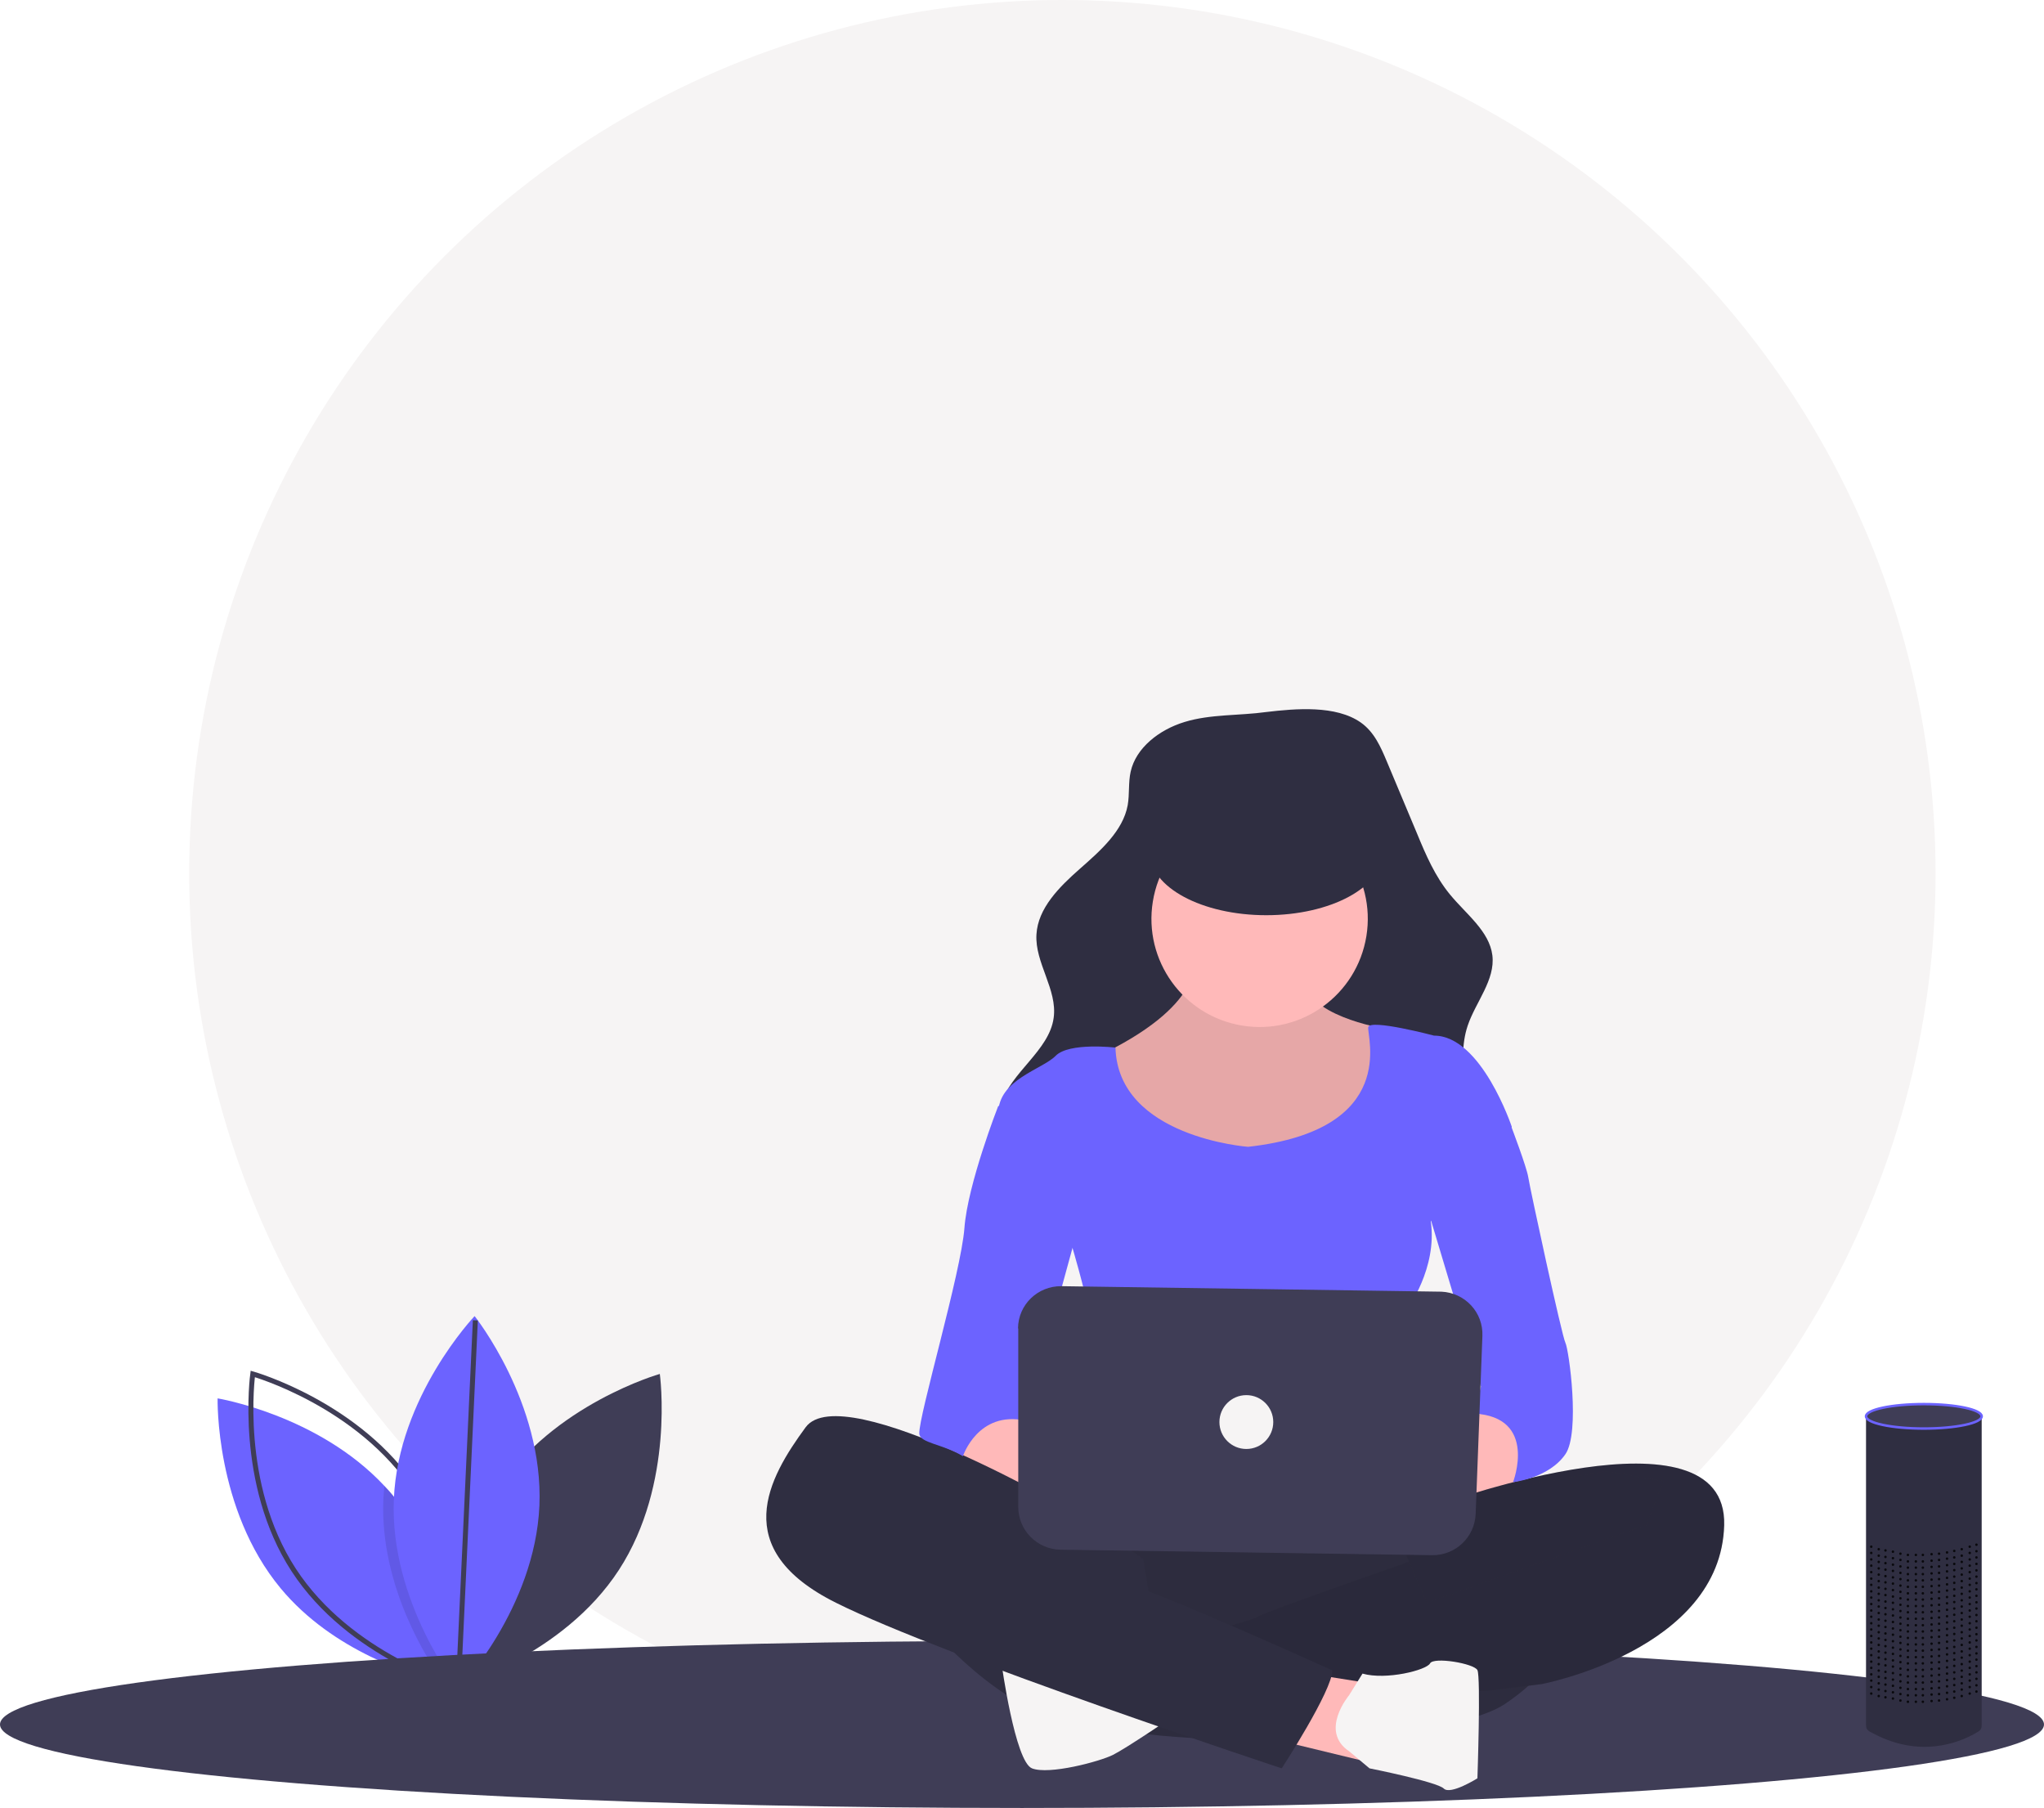 <?xml version="1.0" encoding="utf-8"?>
<!-- Generator: Adobe Illustrator 24.0.1, SVG Export Plug-In . SVG Version: 6.00 Build 0)  -->
<svg version="1.1" id="e4ebe004-ac85-4249-bdf7-a9685d9ba22f"
	 xmlns="http://www.w3.org/2000/svg" xmlns:xlink="http://www.w3.org/1999/xlink" x="0px" y="0px" viewBox="0 0 820 725.2"
	 style="enable-background:new 0 0 820 725.2;" xml:space="preserve">
<style type="text/css">
	.st0{fill:#F6F4F4;}
	.st1{fill:#3F3D56;}
	.st2{fill:#6C63FF;}
	.st3{fill:none;stroke:#3F3D56;stroke-width:2;stroke-miterlimit:10;}
	.st4{opacity:0.1;enable-background:new    ;}
	.st5{fill:#2F2E41;}
	.st6{fill:#FFB9B9;}
	.st7{opacity:5.000000e-02;enable-background:new    ;}
	.st8{fill:#3F3D56;stroke:#6C63FF;stroke-miterlimit:10;}
	.st9{opacity:0.8;}
</style>
<title>voice interface</title>
<circle class="st0" cx="426.2" cy="350.3" r="350.3"/>
<path class="st1" d="M199.4,597.8c-22.6,34.6-16.4,78.6-16.4,78.6s42.8-12.1,65.3-46.7s16.4-78.6,16.4-78.6S222,563.2,199.4,597.8z"
	/>
<path class="st2" d="M182.9,676c0,0-0.5-0.1-1.6-0.3c-0.8-0.2-1.9-0.4-3.3-0.7c-12.1-2.9-44.3-12.5-65.4-37.9
	c-26.4-31.8-25.3-76.2-25.3-76.2s40.3,6.6,66.9,35.1c1.2,1.2,2.3,2.5,3.4,3.8c22.9,27.7,25.1,64.9,25.3,74.1
	C182.9,675.3,182.9,676,182.9,676z"/>
<path class="st3" d="M166.7,597.8c22.6,34.6,16.4,78.6,16.4,78.6s-42.8-12.1-65.3-46.7s-16.4-78.6-16.4-78.6
	S144.1,563.2,166.7,597.8z"/>
<path class="st4" d="M182.9,673.9c-0.6,0.7-1.1,1.3-1.6,1.8c-1,1.1-1.5,1.7-1.5,1.7s-0.7-0.8-1.8-2.4c-6.1-8.5-25.7-38.7-24.2-73.6
	c0.1-1.8,0.2-3.6,0.4-5.4c1.2,1.2,2.3,2.5,3.4,3.8C180.6,627.5,182.7,664.7,182.9,673.9z"/>
<path class="st2" d="M216.4,603.9c-1.8,41.3-32.4,73.5-32.4,73.5s-27.7-34.7-26-76s32.4-73.5,32.4-73.5S218.1,562.6,216.4,603.9z"/>
<line class="st3" x1="183.9" y1="676.2" x2="190.7" y2="529.6"/>
<ellipse class="st1" cx="410" cy="691.7" rx="410" ry="33.5"/>
<path class="st5" d="M475.2,289.6c-10.2,3.1-19.5,10.4-21.6,19.9c-1,4.4-0.4,9-1.2,13.5c-1.9,10.3-10.9,18.2-19.2,25.5
	s-16.8,15.8-17.4,26.3c-0.7,11.4,8.5,22.1,6.9,33.5c-1.8,13.2-17.3,21.8-21.1,34.6c-2.6,8.6,0.6,17.8,5.7,25.4
	c9.8,14.4,26.6,24.2,44.4,29.5s36.9,6.4,55.6,6.5c22.9,0.2,47.7-1.6,64.9-15.2c9.8-7.8,16-18.7,17.2-30.5c1.6-15.8-5.7-32-0.6-47.2
	c3.2-9.5,11.1-18.3,9.9-28.2c-1.2-9.7-10.5-16.5-17-24.4c-6-7.3-9.7-15.9-13.2-24.4l-12.2-29.1c-2.4-5.7-5-11.7-10.4-15.5
	c-10-7-26.1-5.6-37.9-4.2C497.2,287.1,485.6,286.4,475.2,289.6z"/>
<path class="st6" d="M479,384.1c0,0,5.4,17.6-35.2,37.9c-40.6,20.3,4.1,42,4.1,42l47.4,10.8c0,0,48.8-6.8,54.2-14.9
	s14.9-35.2,12.2-39.3c-2-2.9-4.3-5.6-6.8-8.1c0,0-32.5-5.4-31.2-20.3S479,384.1,479,384.1z"/>
<path class="st4" d="M479,384.1c0,0,5.4,17.6-35.2,37.9c-40.6,20.3,4.1,42,4.1,42l47.4,10.8c0,0,48.8-6.8,54.2-14.9
	s14.9-35.2,12.2-39.3c-2-2.9-4.3-5.6-6.8-8.1c0,0-32.5-5.4-31.2-20.3S479,384.1,479,384.1z"/>
<ellipse transform="matrix(0.16 -0.987 0.987 0.16 60.653 808.402)" class="st6" cx="505.4" cy="368.6" rx="43.4" ry="43.4"/>
<path class="st2" d="M500.7,460c0,0-52.2-3.8-53.2-39.8c0,0-18.6-2.2-24,3.3s-23,9.5-23,23s29.8,54.2,29.8,54.2s16.3,54.2,9.5,63.7
	s-8.1,33.9-8.1,33.9s67.7-5.4,78.6,0s54.2,5.4,56.9,0s-2.7-73.2-2.7-73.2s12.2-16.3,9.5-35.2l32.5-37.9c0,0-12.2-36.6-31.2-36.6
	c0,0-25.7-6.8-26.4-3.4S561.6,453.2,500.7,460z"/>
<path class="st6" d="M378.1,578.9c0,0,12.3,18.6,43.7,22.6c31.4,4,36.9-6.6,34.2-9.3c-2.7-2.7-35.5-14.6-35.5-14.6L401.3,563
	L378.1,578.9z"/>
<path class="st6" d="M603.2,562.2l-37.2,19.6c0,0-46.1-6.5-29.5,9.7c16.6,16.3,49.8,12.8,49.8,12.8l32.6-14L603.2,562.2z"/>
<path class="st5" d="M424.8,598.2c0,0-32.5,79.9,6.8,92.1s147.7,9.5,172.1-6.8c24.4-16.3,31.2-37.9,27.1-44.7
	c-4.1-6.8-31.2-25.7-50.1-27.1S424.8,598.2,424.8,598.2z"/>
<path class="st7" d="M424.8,598.2c0,0-32.5,79.9,6.8,92.1s147.7,9.5,172.1-6.8c24.4-16.3,31.2-37.9,27.1-44.7
	c-4.1-6.8-31.2-25.7-50.1-27.1S424.8,598.2,424.8,598.2z"/>
<path class="st5" d="M578.3,603.2c0,0,114.8-41.5,113.4,8.6c-1.4,50.1-73.2,63.7-73.2,63.7l-21.7,2.7l-119.2,4.1
	c0,0,4.1-21.7-5.4-24.4c0,0,31.2-8.1,32.5-9.5c1.4-1.4,78.6-28.5,84-29.8c5.4-1.4,21.7-12.2,33.9-10.8c0,0,13.5-10.8,28.5-8.1
	l-42,2.7L578.3,603.2z"/>
<path class="st4" d="M578.3,603.2c0,0,114.8-41.5,113.4,8.6c-1.4,50.1-73.2,63.7-73.2,63.7l-21.7,2.7l-119.2,4.1
	c0,0,4.1-21.7-5.4-24.4c0,0,31.2-8.1,32.5-9.5c1.4-1.4,78.6-28.5,84-29.8c5.4-1.4,21.7-12.2,33.9-10.8c0,0,13.5-10.8,28.5-8.1
	l-42,2.7L578.3,603.2z"/>
<polygon class="st5" points="558,609.9 572.5,642.9 660.5,611.7 667.3,594.1 644.3,590.1 598,598.2 577.9,603.6 "/>
<polygon class="st4" points="558,609.9 572.5,642.9 660.5,611.7 667.3,594.1 644.3,590.1 598,598.2 577.9,603.6 "/>
<path class="st5" d="M370.6,649.7c0,0,25.7,32.5,55.5,40.6c29.8,8.1,46.1-2.7,46.1-2.7l-9.5-37.9l-4.1-24.4l-17.6-12.2l-35.2-16.3
	l-42-13.5c0,0-17.6-2.7-17.6,0c0,2.7,16.3,43.4,16.3,43.4L370.6,649.7z"/>
<path class="st0" d="M401.8,667.3c0,0,5.4,39.3,12.2,42s27.1-2.7,32.5-5.4c5.4-2.7,23.8-15.2,23.8-15.2S405.8,664.6,401.8,667.3z"/>
<polygon class="st6" points="525.1,671.3 550.8,675.4 548.1,706.6 512.2,697.9 "/>
<path class="st0" d="M541.2,680c0,0-12.1,14.4,0.1,22.5l8.1,6.8c0,0,27.1,5.4,29.8,8.1c2.7,2.7,13.5-4.1,13.5-4.1s1.4-40.6,0-43.4
	c-1.4-2.7-17.6-5.4-19-2.7c-1.4,2.7-17.6,6.8-27.1,4.1L541.2,680z"/>
<path class="st5" d="M432.9,607.7c0,0-94.8-55.5-109.7-35.2s-31.2,48.8,12.2,70.4c43.4,21.7,178.8,66.4,178.8,66.4
	s20.3-31.2,20.3-39.3c0,0-71.8-32.5-84-35.2c-12.2-2.7-61-33.9-67.7-36.6c-6.8-2.7-16.3-10.8-16.3-10.8L432.9,607.7z"/>
<path class="st2" d="M405.8,439.7l-5.4,4.1c0,0-12.2,31.2-13.5,48.8s-18.4,75.4-18.1,82.4c0.2,3.9,9.3,4.1,17.5,9.1
	c0,0,6-18.3,25-14.3l23-84L405.8,439.7z"/>
<path class="st2" d="M595.5,439.7l10.8,12.2c0,0,6.2,16.3,6.8,20.3c0.7,4.6,13.5,63.7,14.9,66.4c1.4,2.7,6,36,0,44.7
	c-6.7,9.7-21,11.2-21,11.2s10.1-26.1-15.6-27.5l2.7-10.8l-24.4-81.3L595.5,439.7z"/>
<path class="st1" d="M408.5,533v71.4c0,9.4,7.5,17,16.9,17.2l149.2,2.2c9.3,0.1,17-7.2,17.4-16.5l2.7-71.4c0.4-9.5-7-17.4-16.5-17.8
	c-0.1,0-0.3,0-0.4,0l-152-2.2c-9.5-0.1-17.3,7.4-17.4,16.9C408.5,532.8,408.5,532.9,408.5,533z"/>
<ellipse class="st5" cx="508" cy="342" rx="46.7" ry="25.1"/>
<circle class="st0" cx="500" cy="570.4" r="10.8"/>
<path class="st5" d="M795,568.2V692c0,2.1-1.1,2.4-3,3.5c-6.3,3.5-21.7,9.7-40.3-0.1c-1.9-1-3.1-1.3-3.1-3.5V569
	C748.6,569,772.2,578.5,795,568.2z"/>
<ellipse class="st8" cx="771.8" cy="568.1" rx="23.2" ry="4.9"/>
<g class="st9">
	<circle cx="792.9" cy="619.6" r="0.5"/>
	<circle cx="790.2" cy="620.4" r="0.5"/>
	<circle cx="787" cy="621.4" r="0.5"/>
	<circle cx="781.1" cy="622.7" r="0.5"/>
	<circle cx="774.9" cy="623.4" r="0.5"/>
	<circle cx="768.6" cy="623.7" r="0.5"/>
	<circle cx="759.4" cy="622.4" r="0.5"/>
	<circle cx="762.4" cy="623.2" r="0.5"/>
	<circle cx="753.7" cy="621.4" r="0.5"/>
	<circle cx="756.4" cy="621.9" r="0.5"/>
	<circle cx="750.7" cy="620.4" r="0.5"/>
	<circle cx="784" cy="622.1" r="0.5"/>
	<circle cx="777.9" cy="623.2" r="0.5"/>
	<circle cx="771.4" cy="623.7" r="0.5"/>
	<circle cx="765.4" cy="623.7" r="0.5"/>
</g>
<g class="st9">
	<circle cx="792.9" cy="622.2" r="0.5"/>
	<circle cx="790.2" cy="622.9" r="0.5"/>
	<circle cx="787" cy="624" r="0.5"/>
	<circle cx="781.1" cy="625.2" r="0.5"/>
	<circle cx="774.9" cy="626" r="0.5"/>
	<circle cx="768.6" cy="626.3" r="0.5"/>
	<circle cx="759.4" cy="625" r="0.5"/>
	<circle cx="762.4" cy="625.7" r="0.5"/>
	<circle cx="753.7" cy="624" r="0.5"/>
	<circle cx="756.4" cy="624.5" r="0.5"/>
	<circle cx="750.7" cy="622.9" r="0.5"/>
	<circle cx="784" cy="624.7" r="0.5"/>
	<circle cx="777.9" cy="625.7" r="0.5"/>
	<circle cx="771.4" cy="626.3" r="0.5"/>
	<circle cx="765.4" cy="626.3" r="0.5"/>
</g>
<g class="st9">
	<circle cx="792.9" cy="624.7" r="0.5"/>
	<circle cx="790.2" cy="625.5" r="0.5"/>
	<circle cx="787" cy="626.5" r="0.5"/>
	<circle cx="781.1" cy="627.8" r="0.5"/>
	<circle cx="774.9" cy="628.5" r="0.5"/>
	<circle cx="768.6" cy="628.8" r="0.5"/>
	<circle cx="759.4" cy="627.6" r="0.5"/>
	<circle cx="762.4" cy="628.3" r="0.5"/>
	<circle cx="753.7" cy="626.5" r="0.5"/>
	<circle cx="756.4" cy="627" r="0.5"/>
	<circle cx="750.7" cy="625.5" r="0.5"/>
	<circle cx="784" cy="627.3" r="0.5"/>
	<circle cx="777.9" cy="628.3" r="0.5"/>
	<circle cx="771.4" cy="628.8" r="0.5"/>
	<circle cx="765.4" cy="628.8" r="0.5"/>
</g>
<g class="st9">
	<circle cx="792.9" cy="627.3" r="0.5"/>
	<circle cx="790.2" cy="628" r="0.5"/>
	<circle cx="787" cy="629.1" r="0.5"/>
	<circle cx="781.1" cy="630.3" r="0.5"/>
	<circle cx="774.9" cy="631.1" r="0.5"/>
	<circle cx="768.6" cy="631.4" r="0.5"/>
	<circle cx="759.4" cy="630.1" r="0.5"/>
	<circle cx="762.4" cy="630.9" r="0.5"/>
	<circle cx="753.7" cy="629.1" r="0.5"/>
	<circle cx="756.4" cy="629.6" r="0.5"/>
	<circle cx="750.7" cy="628" r="0.5"/>
	<circle cx="784" cy="629.8" r="0.5"/>
	<circle cx="777.9" cy="630.9" r="0.5"/>
	<circle cx="771.4" cy="631.4" r="0.5"/>
	<circle cx="765.4" cy="631.4" r="0.5"/>
</g>
<g class="st9">
	<circle cx="792.9" cy="629.9" r="0.5"/>
	<circle cx="790.2" cy="630.6" r="0.5"/>
	<circle cx="787" cy="631.6" r="0.5"/>
	<circle cx="781.1" cy="632.9" r="0.5"/>
	<circle cx="774.9" cy="633.6" r="0.5"/>
	<circle cx="768.6" cy="633.9" r="0.5"/>
	<circle cx="759.4" cy="632.7" r="0.5"/>
	<circle cx="762.4" cy="633.4" r="0.5"/>
	<circle cx="753.7" cy="631.6" r="0.5"/>
	<circle cx="756.4" cy="632.2" r="0.5"/>
	<circle cx="750.7" cy="630.6" r="0.5"/>
	<circle cx="784" cy="632.4" r="0.5"/>
	<circle cx="777.9" cy="633.4" r="0.5"/>
	<circle cx="771.4" cy="633.9" r="0.5"/>
	<circle cx="765.4" cy="633.9" r="0.5"/>
</g>
<g class="st9">
	<circle cx="792.9" cy="632.4" r="0.5"/>
	<circle cx="790.2" cy="633.2" r="0.5"/>
	<circle cx="787" cy="634.2" r="0.5"/>
	<circle cx="781.1" cy="635.5" r="0.5"/>
	<circle cx="774.9" cy="636.2" r="0.5"/>
	<circle cx="768.6" cy="636.5" r="0.5"/>
	<circle cx="759.4" cy="635.2" r="0.5"/>
	<circle cx="762.4" cy="636" r="0.5"/>
	<circle cx="753.7" cy="634.2" r="0.5"/>
	<circle cx="756.4" cy="634.7" r="0.5"/>
	<circle cx="750.7" cy="633.2" r="0.5"/>
	<circle cx="784" cy="634.9" r="0.5"/>
	<circle cx="777.9" cy="636" r="0.5"/>
	<circle cx="771.4" cy="636.5" r="0.5"/>
	<circle cx="765.4" cy="636.5" r="0.5"/>
</g>
<g class="st9">
	<circle cx="792.9" cy="635" r="0.5"/>
	<circle cx="790.2" cy="635.7" r="0.5"/>
	<circle cx="787" cy="636.8" r="0.5"/>
	<circle cx="781.1" cy="638" r="0.5"/>
	<circle cx="774.9" cy="638.8" r="0.5"/>
	<circle cx="768.6" cy="639.1" r="0.5"/>
	<circle cx="759.4" cy="637.8" r="0.5"/>
	<circle cx="762.4" cy="638.5" r="0.5"/>
	<circle cx="753.7" cy="636.8" r="0.5"/>
	<circle cx="756.4" cy="637.3" r="0.5"/>
	<circle cx="750.7" cy="635.7" r="0.5"/>
	<circle cx="784" cy="637.5" r="0.5"/>
	<circle cx="777.9" cy="638.5" r="0.5"/>
	<circle cx="771.4" cy="639.1" r="0.5"/>
	<circle cx="765.4" cy="639.1" r="0.5"/>
</g>
<g class="st9">
	<circle cx="792.9" cy="637.5" r="0.5"/>
	<circle cx="790.2" cy="638.3" r="0.5"/>
	<circle cx="787" cy="639.3" r="0.5"/>
	<circle cx="781.1" cy="640.6" r="0.5"/>
	<circle cx="774.9" cy="641.3" r="0.5"/>
	<circle cx="768.6" cy="641.6" r="0.5"/>
	<circle cx="759.4" cy="640.4" r="0.5"/>
	<circle cx="762.4" cy="641.1" r="0.5"/>
	<circle cx="753.7" cy="639.3" r="0.5"/>
	<circle cx="756.4" cy="639.8" r="0.5"/>
	<circle cx="750.7" cy="638.3" r="0.5"/>
	<circle cx="784" cy="640.1" r="0.5"/>
	<circle cx="777.9" cy="641.1" r="0.5"/>
	<circle cx="771.4" cy="641.6" r="0.5"/>
	<circle cx="765.4" cy="641.6" r="0.5"/>
</g>
<g class="st9">
	<circle cx="792.9" cy="640.1" r="0.5"/>
	<circle cx="790.2" cy="640.8" r="0.5"/>
	<circle cx="787" cy="641.9" r="0.5"/>
	<circle cx="781.1" cy="643.1" r="0.5"/>
	<circle cx="774.9" cy="643.9" r="0.5"/>
	<circle cx="768.6" cy="644.2" r="0.5"/>
	<circle cx="759.4" cy="642.9" r="0.5"/>
	<circle cx="762.4" cy="643.7" r="0.5"/>
	<circle cx="753.7" cy="641.9" r="0.5"/>
	<circle cx="756.4" cy="642.4" r="0.5"/>
	<circle cx="750.7" cy="640.8" r="0.5"/>
	<circle cx="784" cy="642.6" r="0.5"/>
	<circle cx="777.9" cy="643.7" r="0.5"/>
	<circle cx="771.4" cy="644.2" r="0.5"/>
	<circle cx="765.4" cy="644.2" r="0.5"/>
</g>
<g class="st9">
	<circle cx="792.9" cy="642.7" r="0.5"/>
	<circle cx="790.2" cy="643.4" r="0.5"/>
	<circle cx="787" cy="644.4" r="0.5"/>
	<circle cx="781.1" cy="645.7" r="0.5"/>
	<circle cx="774.9" cy="646.5" r="0.5"/>
	<circle cx="768.6" cy="646.7" r="0.5"/>
	<circle cx="759.4" cy="645.5" r="0.5"/>
	<circle cx="762.4" cy="646.2" r="0.5"/>
	<circle cx="753.7" cy="644.4" r="0.5"/>
	<circle cx="756.4" cy="645" r="0.5"/>
	<circle cx="750.7" cy="643.4" r="0.5"/>
	<circle cx="784" cy="645.2" r="0.5"/>
	<circle cx="777.9" cy="646.2" r="0.5"/>
	<circle cx="771.4" cy="646.7" r="0.5"/>
	<circle cx="765.4" cy="646.7" r="0.5"/>
</g>
<g class="st9">
	<circle cx="792.9" cy="645.2" r="0.5"/>
	<circle cx="790.2" cy="646" r="0.5"/>
	<circle cx="787" cy="647" r="0.5"/>
	<circle cx="781.1" cy="648.3" r="0.5"/>
	<circle cx="774.9" cy="649" r="0.5"/>
	<circle cx="768.6" cy="649.3" r="0.5"/>
	<circle cx="759.4" cy="648" r="0.5"/>
	<circle cx="762.4" cy="648.8" r="0.5"/>
	<circle cx="753.7" cy="647" r="0.5"/>
	<circle cx="756.4" cy="647.5" r="0.5"/>
	<circle cx="750.7" cy="646" r="0.5"/>
	<circle cx="784" cy="647.7" r="0.5"/>
	<circle cx="777.9" cy="648.8" r="0.5"/>
	<circle cx="771.4" cy="649.3" r="0.5"/>
	<circle cx="765.4" cy="649.3" r="0.5"/>
</g>
<g class="st9">
	<circle cx="792.9" cy="647.8" r="0.5"/>
	<circle cx="790.2" cy="648.5" r="0.5"/>
	<circle cx="787" cy="649.6" r="0.5"/>
	<circle cx="781.1" cy="650.8" r="0.5"/>
	<circle cx="774.9" cy="651.6" r="0.5"/>
	<circle cx="768.6" cy="651.9" r="0.5"/>
	<circle cx="759.4" cy="650.6" r="0.5"/>
	<circle cx="762.4" cy="651.3" r="0.5"/>
	<circle cx="753.7" cy="649.6" r="0.5"/>
	<circle cx="756.4" cy="650.1" r="0.5"/>
	<circle cx="750.7" cy="648.5" r="0.5"/>
	<circle cx="784" cy="650.3" r="0.5"/>
	<circle cx="777.9" cy="651.3" r="0.5"/>
	<circle cx="771.4" cy="651.9" r="0.5"/>
	<circle cx="765.4" cy="651.9" r="0.5"/>
</g>
<g class="st9">
	<circle cx="792.9" cy="650.3" r="0.5"/>
	<circle cx="790.2" cy="651.1" r="0.5"/>
	<circle cx="787" cy="652.1" r="0.5"/>
	<circle cx="781.1" cy="653.4" r="0.5"/>
	<circle cx="774.9" cy="654.1" r="0.5"/>
	<circle cx="768.6" cy="654.4" r="0.5"/>
	<circle cx="759.4" cy="653.2" r="0.5"/>
	<circle cx="762.4" cy="653.9" r="0.5"/>
	<circle cx="753.7" cy="652.1" r="0.5"/>
	<circle cx="756.4" cy="652.6" r="0.5"/>
	<circle cx="750.7" cy="651.1" r="0.5"/>
	<circle cx="784" cy="652.9" r="0.5"/>
	<circle cx="777.9" cy="653.9" r="0.5"/>
	<circle cx="771.4" cy="654.4" r="0.5"/>
	<circle cx="765.4" cy="654.4" r="0.5"/>
</g>
<g class="st9">
	<circle cx="792.9" cy="652.9" r="0.5"/>
	<circle cx="790.2" cy="653.6" r="0.5"/>
	<circle cx="787" cy="654.7" r="0.5"/>
	<circle cx="781.1" cy="655.9" r="0.5"/>
	<circle cx="774.9" cy="656.7" r="0.5"/>
	<circle cx="768.6" cy="657" r="0.5"/>
	<circle cx="759.4" cy="655.7" r="0.5"/>
	<circle cx="762.4" cy="656.5" r="0.5"/>
	<circle cx="753.7" cy="654.7" r="0.5"/>
	<circle cx="756.4" cy="655.2" r="0.5"/>
	<circle cx="750.7" cy="653.6" r="0.5"/>
	<circle cx="784" cy="655.4" r="0.5"/>
	<circle cx="777.9" cy="656.5" r="0.5"/>
	<circle cx="771.4" cy="657" r="0.5"/>
	<circle cx="765.4" cy="657" r="0.5"/>
</g>
<g class="st9">
	<circle cx="792.9" cy="655.5" r="0.5"/>
	<circle cx="790.2" cy="656.2" r="0.5"/>
	<circle cx="787" cy="657.2" r="0.5"/>
	<circle cx="781.1" cy="658.5" r="0.5"/>
	<circle cx="774.9" cy="659.3" r="0.5"/>
	<circle cx="768.6" cy="659.6" r="0.5"/>
	<circle cx="759.4" cy="658.3" r="0.5"/>
	<circle cx="762.4" cy="659" r="0.5"/>
	<circle cx="753.7" cy="657.2" r="0.5"/>
	<circle cx="756.4" cy="657.8" r="0.5"/>
	<circle cx="750.7" cy="656.2" r="0.5"/>
	<circle cx="784" cy="658" r="0.5"/>
	<circle cx="777.9" cy="659" r="0.5"/>
	<circle cx="771.4" cy="659.6" r="0.5"/>
	<circle cx="765.4" cy="659.6" r="0.5"/>
</g>
<g class="st9">
	<circle cx="792.9" cy="658" r="0.5"/>
	<circle cx="790.2" cy="658.8" r="0.5"/>
	<circle cx="787" cy="659.8" r="0.5"/>
	<circle cx="781.1" cy="661.1" r="0.5"/>
	<circle cx="774.9" cy="661.8" r="0.5"/>
	<circle cx="768.6" cy="662.1" r="0.5"/>
	<circle cx="759.4" cy="660.9" r="0.5"/>
	<circle cx="762.4" cy="661.6" r="0.5"/>
	<circle cx="753.7" cy="659.8" r="0.5"/>
	<circle cx="756.4" cy="660.3" r="0.5"/>
	<circle cx="750.7" cy="658.8" r="0.5"/>
	<circle cx="784" cy="660.6" r="0.5"/>
	<circle cx="777.9" cy="661.6" r="0.5"/>
	<circle cx="771.4" cy="662.1" r="0.5"/>
	<circle cx="765.4" cy="662.1" r="0.5"/>
</g>
<g class="st9">
	<circle cx="792.9" cy="660.6" r="0.5"/>
	<circle cx="790.2" cy="661.3" r="0.5"/>
	<circle cx="787" cy="662.4" r="0.5"/>
	<circle cx="781.1" cy="663.6" r="0.5"/>
	<circle cx="774.9" cy="664.4" r="0.5"/>
	<circle cx="768.6" cy="664.7" r="0.5"/>
	<circle cx="759.4" cy="663.4" r="0.5"/>
	<circle cx="762.4" cy="664.2" r="0.5"/>
	<circle cx="753.7" cy="662.4" r="0.5"/>
	<circle cx="756.4" cy="662.9" r="0.5"/>
	<circle cx="750.7" cy="661.3" r="0.5"/>
	<circle cx="784" cy="663.1" r="0.5"/>
	<circle cx="777.9" cy="664.2" r="0.5"/>
	<circle cx="771.4" cy="664.7" r="0.5"/>
	<circle cx="765.4" cy="664.7" r="0.5"/>
</g>
<g class="st9">
	<circle cx="792.9" cy="663.2" r="0.5"/>
	<circle cx="790.2" cy="663.9" r="0.5"/>
	<circle cx="787" cy="664.9" r="0.5"/>
	<circle cx="781.1" cy="666.2" r="0.5"/>
	<circle cx="774.9" cy="666.9" r="0.5"/>
	<circle cx="768.6" cy="667.2" r="0.5"/>
	<circle cx="759.4" cy="666" r="0.5"/>
	<circle cx="762.4" cy="666.7" r="0.5"/>
	<circle cx="753.7" cy="664.9" r="0.5"/>
	<circle cx="756.4" cy="665.5" r="0.5"/>
	<circle cx="750.7" cy="663.9" r="0.5"/>
	<circle cx="784" cy="665.7" r="0.5"/>
	<circle cx="777.9" cy="666.7" r="0.5"/>
	<circle cx="771.4" cy="667.2" r="0.5"/>
	<circle cx="765.4" cy="667.2" r="0.5"/>
</g>
<g class="st9">
	<circle cx="792.9" cy="665.7" r="0.5"/>
	<circle cx="790.2" cy="666.5" r="0.5"/>
	<circle cx="787" cy="667.5" r="0.5"/>
	<circle cx="781.1" cy="668.8" r="0.5"/>
	<circle cx="774.9" cy="669.5" r="0.5"/>
	<circle cx="768.6" cy="669.8" r="0.5"/>
	<circle cx="759.4" cy="668.5" r="0.5"/>
	<circle cx="762.4" cy="669.3" r="0.5"/>
	<circle cx="753.7" cy="667.5" r="0.5"/>
	<circle cx="756.4" cy="668" r="0.5"/>
	<circle cx="750.7" cy="666.5" r="0.5"/>
	<circle cx="784" cy="668.2" r="0.5"/>
	<circle cx="777.9" cy="669.3" r="0.5"/>
	<circle cx="771.4" cy="669.8" r="0.5"/>
	<circle cx="765.4" cy="669.8" r="0.5"/>
</g>
<g class="st9">
	<circle cx="792.9" cy="668.3" r="0.5"/>
	<circle cx="790.2" cy="669" r="0.5"/>
	<circle cx="787" cy="670.1" r="0.5"/>
	<circle cx="781.1" cy="671.3" r="0.5"/>
	<circle cx="774.9" cy="672.1" r="0.5"/>
	<circle cx="768.6" cy="672.4" r="0.5"/>
	<circle cx="759.4" cy="671.1" r="0.5"/>
	<circle cx="762.4" cy="671.8" r="0.5"/>
	<circle cx="753.7" cy="670.1" r="0.5"/>
	<circle cx="756.4" cy="670.6" r="0.5"/>
	<circle cx="750.7" cy="669" r="0.5"/>
	<circle cx="784" cy="670.8" r="0.5"/>
	<circle cx="777.9" cy="671.8" r="0.5"/>
	<circle cx="771.4" cy="672.4" r="0.5"/>
	<circle cx="765.4" cy="672.4" r="0.5"/>
</g>
<g class="st9">
	<circle cx="792.9" cy="670.8" r="0.5"/>
	<circle cx="790.2" cy="671.6" r="0.5"/>
	<circle cx="787" cy="672.6" r="0.5"/>
	<circle cx="781.1" cy="673.9" r="0.5"/>
	<circle cx="774.9" cy="674.6" r="0.5"/>
	<circle cx="768.6" cy="674.9" r="0.5"/>
	<circle cx="759.4" cy="673.7" r="0.5"/>
	<circle cx="762.4" cy="674.4" r="0.5"/>
	<circle cx="753.7" cy="672.6" r="0.5"/>
	<circle cx="756.4" cy="673.1" r="0.5"/>
	<circle cx="750.7" cy="671.6" r="0.5"/>
	<circle cx="784" cy="673.4" r="0.5"/>
	<circle cx="777.9" cy="674.4" r="0.5"/>
	<circle cx="771.4" cy="674.9" r="0.5"/>
	<circle cx="765.4" cy="674.9" r="0.5"/>
</g>
<g class="st9">
	<circle cx="792.9" cy="673.4" r="0.5"/>
	<circle cx="790.2" cy="674.1" r="0.5"/>
	<circle cx="787" cy="675.2" r="0.5"/>
	<circle cx="781.1" cy="676.4" r="0.5"/>
	<circle cx="774.9" cy="677.2" r="0.5"/>
	<circle cx="768.6" cy="677.5" r="0.5"/>
	<circle cx="759.4" cy="676.2" r="0.5"/>
	<circle cx="762.4" cy="677" r="0.5"/>
	<circle cx="753.7" cy="675.2" r="0.5"/>
	<circle cx="756.4" cy="675.7" r="0.5"/>
	<circle cx="750.7" cy="674.1" r="0.5"/>
	<circle cx="784" cy="675.9" r="0.5"/>
	<circle cx="777.9" cy="677" r="0.5"/>
	<circle cx="771.4" cy="677.5" r="0.5"/>
	<circle cx="765.4" cy="677.5" r="0.5"/>
</g>
<g class="st9">
	<circle cx="792.9" cy="676" r="0.5"/>
	<circle cx="790.2" cy="676.7" r="0.5"/>
	<circle cx="787" cy="677.7" r="0.5"/>
	<circle cx="781.1" cy="679" r="0.5"/>
	<circle cx="774.9" cy="679.7" r="0.5"/>
	<circle cx="768.6" cy="680" r="0.5"/>
	<circle cx="759.4" cy="678.8" r="0.5"/>
	<circle cx="762.4" cy="679.5" r="0.5"/>
	<circle cx="753.7" cy="677.7" r="0.5"/>
	<circle cx="756.4" cy="678.3" r="0.5"/>
	<circle cx="750.7" cy="676.7" r="0.5"/>
	<circle cx="784" cy="678.5" r="0.5"/>
	<circle cx="777.9" cy="679.5" r="0.5"/>
	<circle cx="771.4" cy="680" r="0.5"/>
	<circle cx="765.4" cy="680" r="0.5"/>
</g>
<g class="st9">
	<circle cx="792.9" cy="678.5" r="0.5"/>
	<circle cx="790.2" cy="679.3" r="0.5"/>
	<circle cx="787" cy="680.3" r="0.5"/>
	<circle cx="781.1" cy="681.6" r="0.5"/>
	<circle cx="774.9" cy="682.3" r="0.5"/>
	<circle cx="768.6" cy="682.6" r="0.5"/>
	<circle cx="759.4" cy="681.3" r="0.5"/>
	<circle cx="762.4" cy="682.1" r="0.5"/>
	<circle cx="753.7" cy="680.3" r="0.5"/>
	<circle cx="756.4" cy="680.8" r="0.5"/>
	<circle cx="750.7" cy="679.3" r="0.5"/>
	<circle cx="784" cy="681" r="0.5"/>
	<circle cx="777.9" cy="682.1" r="0.5"/>
	<circle cx="771.4" cy="682.6" r="0.5"/>
	<circle cx="765.4" cy="682.6" r="0.5"/>
</g>
</svg>
